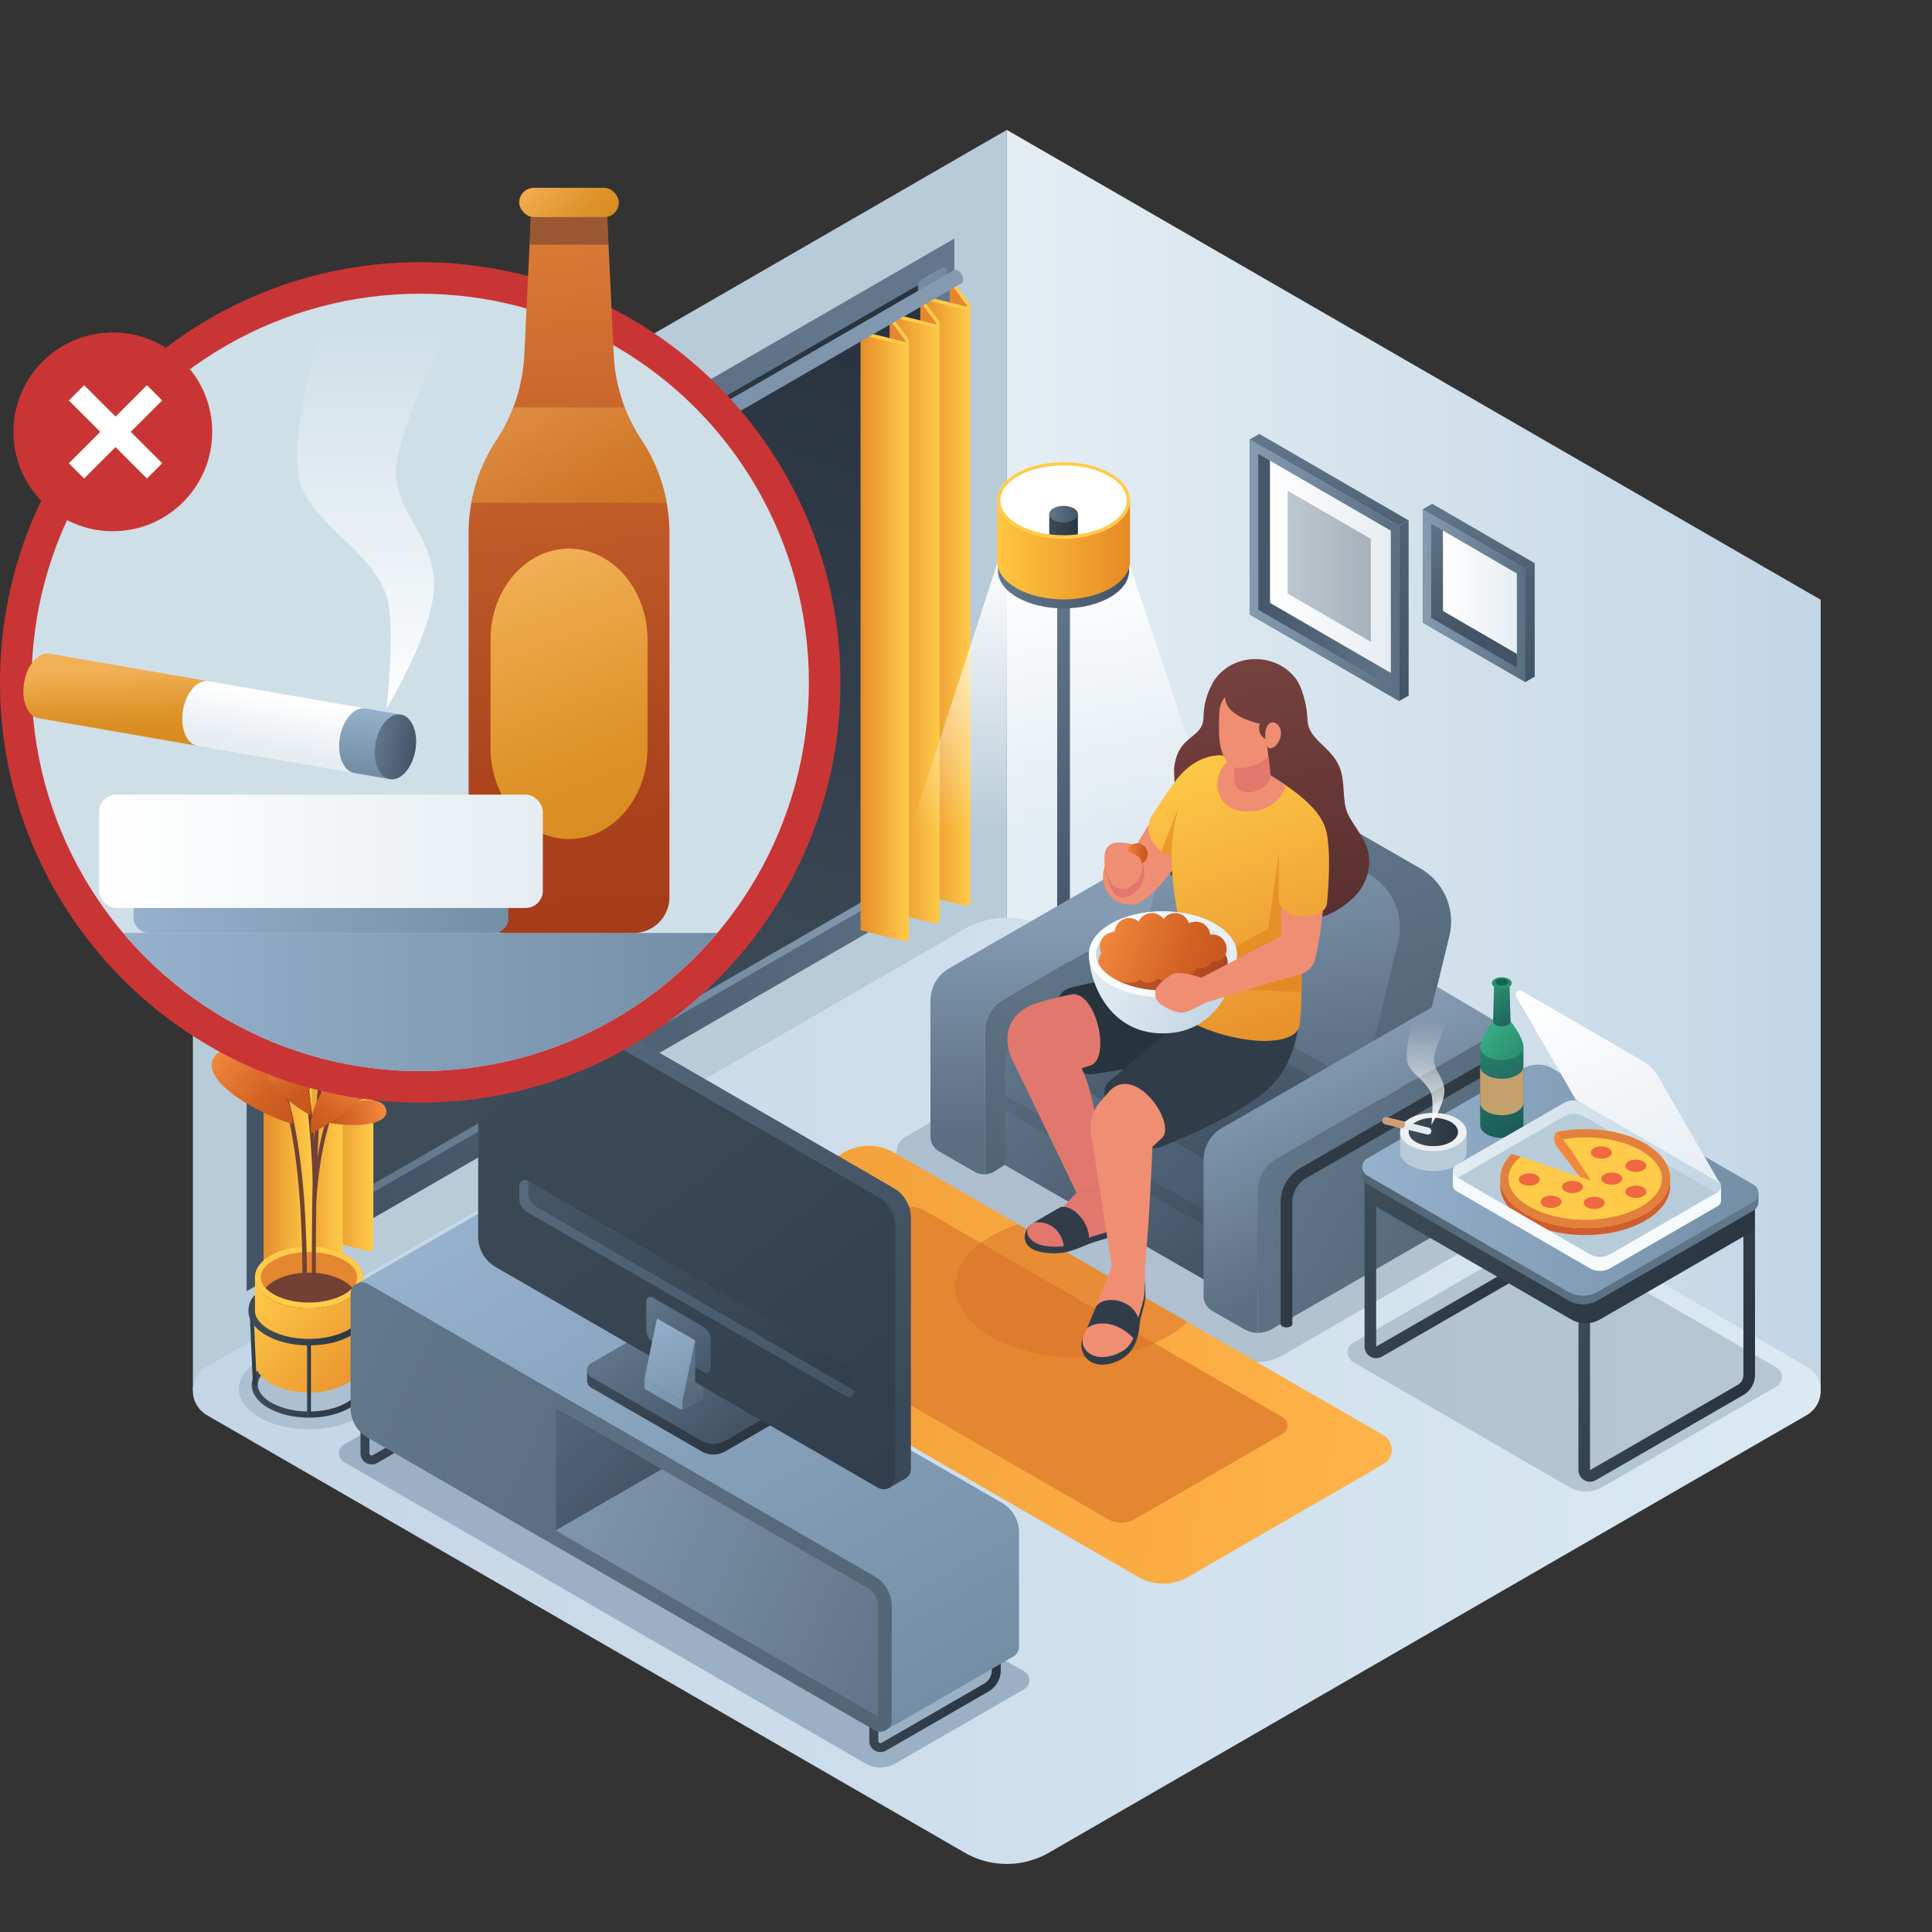 <svg id="Layer_1" data-name="Layer 1" xmlns="http://www.w3.org/2000/svg" xmlns:xlink="http://www.w3.org/1999/xlink" viewBox="0 0 1000 1000">
  <rect x="0" y="0" width="1000" height="1000" fill="#333333" stroke="none"/>
  <defs>
    <style>
      .cls-1 {
        fill: url(#linear-gradient);
      }

      .cls-2 {
        fill: #b8cbd8;
      }

      .cls-3 {
        fill: url(#linear-gradient-2);
      }

      .cls-4 {
        fill: #2a3f5e;
      }

      .cls-35, .cls-39, .cls-4 {
        opacity: 0.2;
      }

      .cls-5 {
        fill: url(#linear-gradient-3);
      }

      .cls-6 {
        fill: url(#linear-gradient-4);
      }

      .cls-7 {
        fill: url(#linear-gradient-5);
      }

      .cls-8 {
        fill: url(#linear-gradient-6);
      }

      .cls-9 {
        fill: url(#linear-gradient-7);
      }

      .cls-10 {
        fill: url(#linear-gradient-8);
      }

      .cls-11 {
        fill: url(#linear-gradient-9);
      }

      .cls-12 {
        fill: #e58630;
      }

      .cls-13 {
        fill: url(#linear-gradient-10);
      }

      .cls-14 {
        fill: #ffcb48;
      }

      .cls-15 {
        fill: url(#linear-gradient-11);
      }

      .cls-16 {
        fill: url(#linear-gradient-12);
      }

      .cls-17 {
        fill: url(#linear-gradient-13);
      }

      .cls-18 {
        fill: #748ca3;
      }

      .cls-19 {
        fill: #586c7f;
      }

      .cls-20 {
        fill: url(#linear-gradient-14);
      }

      .cls-21 {
        fill: url(#linear-gradient-15);
      }

      .cls-22 {
        fill: #d8712b;
      }

      .cls-125, .cls-22, .cls-51, .cls-57 {
        opacity: 0.5;
      }

      .cls-23 {
        fill: url(#linear-gradient-16);
      }

      .cls-24 {
        fill: url(#linear-gradient-17);
      }

      .cls-25 {
        fill: url(#linear-gradient-18);
      }

      .cls-26 {
        fill: url(#linear-gradient-19);
      }

      .cls-27 {
        fill: url(#linear-gradient-20);
      }

      .cls-28 {
        fill: url(#linear-gradient-21);
      }

      .cls-29 {
        fill: #fff;
      }

      .cls-30 {
        fill: url(#linear-gradient-22);
      }

      .cls-31 {
        fill: url(#linear-gradient-23);
      }

      .cls-32 {
        fill: url(#linear-gradient-24);
      }

      .cls-33 {
        fill: url(#linear-gradient-25);
      }

      .cls-34 {
        fill: url(#linear-gradient-26);
      }

      .cls-35 {
        fill: url(#linear-gradient-27);
      }

      .cls-36 {
        fill: url(#linear-gradient-28);
      }

      .cls-37 {
        fill: url(#linear-gradient-29);
      }

      .cls-38 {
        fill: url(#linear-gradient-30);
      }

      .cls-39 {
        fill: url(#linear-gradient-31);
      }

      .cls-40 {
        fill: url(#linear-gradient-32);
      }

      .cls-41 {
        fill: url(#linear-gradient-33);
      }

      .cls-42 {
        fill: #303a45;
      }

      .cls-43 {
        fill: url(#linear-gradient-34);
      }

      .cls-44 {
        fill: url(#linear-gradient-35);
      }

      .cls-45 {
        fill: #27343d;
      }

      .cls-46 {
        fill: #303d49;
      }

      .cls-47 {
        fill: #e2786d;
      }

      .cls-48 {
        fill: #ef8e73;
      }

      .cls-49 {
        fill: url(#linear-gradient-36);
      }

      .cls-50 {
        fill: url(#linear-gradient-37);
      }

      .cls-51 {
        fill: #dd7b19;
      }

      .cls-52 {
        fill: url(#linear-gradient-38);
      }

      .cls-53 {
        fill: url(#linear-gradient-39);
      }

      .cls-54 {
        fill: url(#linear-gradient-40);
      }

      .cls-55 {
        fill: url(#linear-gradient-41);
      }

      .cls-56 {
        fill: url(#linear-gradient-42);
      }

      .cls-57 {
        fill: #913823;
      }

      .cls-58 {
        fill: url(#linear-gradient-43);
      }

      .cls-59 {
        fill: url(#linear-gradient-44);
      }

      .cls-60, .cls-61, .cls-85, .cls-86 {
        fill: none;
        stroke-miterlimit: 10;
      }

      .cls-60, .cls-61 {
        stroke-width: 6px;
      }

      .cls-60 {
        stroke: url(#linear-gradient-45);
      }

      .cls-61 {
        stroke: url(#linear-gradient-46);
      }

      .cls-62 {
        fill: url(#linear-gradient-47);
      }

      .cls-63 {
        fill: url(#linear-gradient-48);
      }

      .cls-64 {
        fill: url(#linear-gradient-49);
      }

      .cls-65 {
        fill: url(#linear-gradient-50);
      }

      .cls-126, .cls-66 {
        opacity: 0.6;
      }

      .cls-67 {
        fill: #9bb0c4;
      }

      .cls-68 {
        fill: url(#linear-gradient-51);
      }

      .cls-69 {
        fill: url(#linear-gradient-52);
      }

      .cls-126, .cls-70 {
        fill: #724133;
      }

      .cls-71 {
        fill: url(#linear-gradient-53);
      }

      .cls-72 {
        fill: url(#linear-gradient-54);
      }

      .cls-73 {
        fill: url(#linear-gradient-55);
      }

      .cls-74 {
        fill: url(#linear-gradient-56);
      }

      .cls-75 {
        fill: url(#linear-gradient-57);
      }

      .cls-76 {
        fill: url(#linear-gradient-58);
      }

      .cls-77 {
        fill: url(#linear-gradient-59);
      }

      .cls-78 {
        fill: url(#linear-gradient-60);
      }

      .cls-79 {
        fill: url(#linear-gradient-61);
      }

      .cls-80 {
        fill: url(#linear-gradient-62);
      }

      .cls-81 {
        fill: url(#linear-gradient-63);
      }

      .cls-82 {
        fill: url(#linear-gradient-64);
      }

      .cls-83 {
        fill: url(#linear-gradient-65);
      }

      .cls-84 {
        fill: url(#linear-gradient-66);
      }

      .cls-85, .cls-86 {
        stroke-width: 4.642px;
      }

      .cls-85 {
        stroke: url(#linear-gradient-67);
      }

      .cls-86 {
        stroke: url(#linear-gradient-68);
      }

      .cls-87 {
        fill: url(#linear-gradient-69);
      }

      .cls-88 {
        fill: url(#linear-gradient-70);
      }

      .cls-89 {
        fill: url(#linear-gradient-71);
      }

      .cls-90 {
        fill: url(#linear-gradient-72);
      }

      .cls-91 {
        fill: url(#linear-gradient-73);
      }

      .cls-92 {
        fill: url(#linear-gradient-74);
      }

      .cls-93 {
        fill: url(#linear-gradient-75);
      }

      .cls-94 {
        fill: url(#linear-gradient-76);
      }

      .cls-95 {
        fill: url(#linear-gradient-77);
      }

      .cls-96 {
        fill: url(#linear-gradient-78);
      }

      .cls-97 {
        fill: url(#linear-gradient-79);
      }

      .cls-98 {
        fill: url(#linear-gradient-80);
      }

      .cls-99 {
        fill: url(#linear-gradient-81);
      }

      .cls-100 {
        fill: url(#linear-gradient-82);
      }

      .cls-101 {
        fill: url(#linear-gradient-83);
      }

      .cls-102 {
        fill: #efefef;
      }

      .cls-103 {
        fill: url(#linear-gradient-84);
      }

      .cls-104 {
        fill: #e2ebf1;
      }

      .cls-105 {
        fill: #d39b71;
      }

      .cls-106 {
        fill: url(#linear-gradient-85);
      }

      .cls-107 {
        fill: url(#linear-gradient-86);
      }

      .cls-108 {
        fill: url(#linear-gradient-87);
      }

      .cls-109 {
        fill: #c4a16c;
      }

      .cls-110 {
        fill: url(#linear-gradient-88);
      }

      .cls-111 {
        fill: #2b8e6f;
      }

      .cls-112 {
        fill: #14684c;
      }

      .cls-113 {
        fill: url(#linear-gradient-89);
      }

      .cls-114 {
        fill: #d15d2f;
      }

      .cls-115 {
        fill: #e2803d;
      }

      .cls-116 {
        fill: url(#linear-gradient-90);
      }

      .cls-117 {
        fill: #f5fafc;
      }

      .cls-118 {
        fill: #f2883c;
      }

      .cls-119 {
        fill: #ef683f;
      }

      .cls-120 {
        fill: #c93535;
      }

      .cls-121 {
        fill: #cfdfe8;
      }

      .cls-122 {
        fill: url(#linear-gradient-91);
      }

      .cls-123 {
        fill: url(#linear-gradient-92);
      }

      .cls-124 {
        fill: url(#linear-gradient-93);
      }

      .cls-125 {
        fill: url(#linear-gradient-94);
      }

      .cls-127 {
        fill: url(#linear-gradient-95);
      }

      .cls-128 {
        fill: url(#linear-gradient-96);
      }

      .cls-129 {
        fill: url(#linear-gradient-97);
      }

      .cls-130 {
        fill: url(#linear-gradient-98);
      }

      .cls-131 {
        fill: url(#linear-gradient-99);
      }

      .cls-132 {
        fill: url(#linear-gradient-100);
      }

      .cls-133 {
        fill: url(#linear-gradient-101);
      }

      .cls-134 {
        fill: url(#linear-gradient-102);
      }

      .cls-135 {
        fill: url(#linear-gradient-103);
      }

      .cls-136 {
        fill: url(#linear-gradient-104);
      }

      .cls-137 {
        fill: url(#linear-gradient-105);
      }

      .cls-138 {
        opacity: 0.4;
        fill: url(#linear-gradient-106);
      }

      .cls-139 {
        fill: url(#linear-gradient-107);
      }

      .cls-140 {
        fill: url(#linear-gradient-108);
      }

      .cls-141 {
        fill: url(#linear-gradient-109);
      }

      .cls-142 {
        fill: url(#linear-gradient-110);
      }

      .cls-143 {
        fill: url(#linear-gradient-111);
      }

      .cls-144 {
        fill: url(#linear-gradient-112);
      }

      .cls-145 {
        fill: url(#linear-gradient-113);
      }

      .cls-146 {
        fill: url(#linear-gradient-114);
      }
    </style>
    <linearGradient id="linear-gradient" x1="521.108" y1="393.56" x2="942.394" y2="393.56" gradientUnits="userSpaceOnUse">
      <stop offset="0" stop-color="#e4edf2"/>
      <stop offset="1" stop-color="#c3d6e6"/>
    </linearGradient>
    <linearGradient id="linear-gradient-2" x1="99.837" y1="719.893" x2="942.394" y2="719.893" gradientUnits="userSpaceOnUse">
      <stop offset="0.007" stop-color="#c4d5e6"/>
      <stop offset="1" stop-color="#dae9f2"/>
    </linearGradient>
    <linearGradient id="linear-gradient-3" x1="-11888.832" y1="164.967" x2="-12008.322" y2="531.861" gradientTransform="translate(12272.973)" gradientUnits="userSpaceOnUse">
      <stop offset="0" stop-color="#293440"/>
      <stop offset="1" stop-color="#3e4c59"/>
    </linearGradient>
    <linearGradient id="linear-gradient-4" x1="-12133.819" y1="395.893" x2="-11790.476" y2="395.893" gradientTransform="translate(12272.973)" gradientUnits="userSpaceOnUse">
      <stop offset="0" stop-color="#5b6f82"/>
      <stop offset="1" stop-color="#849bb2"/>
    </linearGradient>
    <linearGradient id="linear-gradient-5" x1="-11774.561" y1="294.208" x2="-12143.62" y2="494.264" gradientTransform="translate(12272.973)" gradientUnits="userSpaceOnUse">
      <stop offset="0" stop-color="#62778c"/>
      <stop offset="1" stop-color="#435466"/>
    </linearGradient>
    <linearGradient id="linear-gradient-6" x1="-11842.493" y1="326.946" x2="-11974.268" y2="398.377" xlink:href="#linear-gradient-5"/>
    <linearGradient id="linear-gradient-7" x1="-11953.962" y1="391.298" x2="-12085.737" y2="462.73" xlink:href="#linear-gradient-5"/>
    <linearGradient id="linear-gradient-8" x1="-12104.77" y1="490.39" x2="-12079.72" y2="490.39" gradientTransform="translate(12272.973)" gradientUnits="userSpaceOnUse">
      <stop offset="0" stop-color="#e68e2b"/>
      <stop offset="1" stop-color="#ffcb48"/>
    </linearGradient>
    <linearGradient id="linear-gradient-9" x1="-12120.66" y1="499.297" x2="-12095.61" y2="499.297" xlink:href="#linear-gradient-8"/>
    <linearGradient id="linear-gradient-10" x1="-12136.55" y1="508.543" x2="-12111.49" y2="508.543" xlink:href="#linear-gradient-8"/>
    <linearGradient id="linear-gradient-11" x1="-11795.775" y1="311.618" x2="-11770.725" y2="311.618" xlink:href="#linear-gradient-8"/>
    <linearGradient id="linear-gradient-12" x1="-11811.665" y1="320.525" x2="-11786.615" y2="320.525" xlink:href="#linear-gradient-8"/>
    <linearGradient id="linear-gradient-13" x1="-11827.555" y1="329.771" x2="-11802.495" y2="329.771" xlink:href="#linear-gradient-8"/>
    <linearGradient id="linear-gradient-14" x1="-12342.869" y1="247.796" x2="-11779.05" y2="247.796" xlink:href="#linear-gradient-4"/>
    <linearGradient id="linear-gradient-15" x1="-9207.014" y1="722.052" x2="-8566.096" y2="670.026" gradientTransform="matrix(-1, 0, 0, 1, -8487.901, 0)" gradientUnits="userSpaceOnUse">
      <stop offset="0" stop-color="#ffb348"/>
      <stop offset="1" stop-color="#e68e2b"/>
    </linearGradient>
    <linearGradient id="linear-gradient-16" x1="551.404" y1="286.253" x2="551.404" y2="537.753" gradientUnits="userSpaceOnUse">
      <stop offset="0" stop-color="#fff"/>
      <stop offset="0.57" stop-color="#fff" stop-opacity="0"/>
    </linearGradient>
    <linearGradient id="linear-gradient-17" x1="525.258" y1="518" x2="575.735" y2="518" gradientTransform="matrix(1, 0, 0, 1, 0, 0)" xlink:href="#linear-gradient-5"/>
    <linearGradient id="linear-gradient-18" x1="525.258" y1="514.154" x2="575.735" y2="514.154" gradientUnits="userSpaceOnUse">
      <stop offset="0" stop-color="#849bb2"/>
      <stop offset="1" stop-color="#5b6f82"/>
    </linearGradient>
    <linearGradient id="linear-gradient-19" x1="548.555" y1="296.651" x2="552.237" y2="500.38" gradientTransform="matrix(1, 0, 0, 1, 0, 0)" xlink:href="#linear-gradient-5"/>
    <linearGradient id="linear-gradient-20" x1="516.554" y1="289.585" x2="584.44" y2="289.585" gradientTransform="matrix(1, 0, 0, 1, 0, 0)" xlink:href="#linear-gradient-5"/>
    <linearGradient id="linear-gradient-21" x1="516.098" y1="284.609" x2="584.895" y2="284.609" gradientUnits="userSpaceOnUse">
      <stop offset="0.008" stop-color="#ffc63f"/>
      <stop offset="1" stop-color="#e68a23"/>
    </linearGradient>
    <linearGradient id="linear-gradient-22" x1="543.079" y1="271.829" x2="557.914" y2="271.829" gradientUnits="userSpaceOnUse">
      <stop offset="0" stop-color="#3e4c59"/>
      <stop offset="1" stop-color="#293440"/>
    </linearGradient>
    <linearGradient id="linear-gradient-23" x1="543.079" y1="266.105" x2="557.915" y2="266.105" gradientTransform="matrix(1, 0, 0, 1, 0, 0)" xlink:href="#linear-gradient-5"/>
    <linearGradient id="linear-gradient-24" x1="559.759" y1="475.149" x2="559.759" y2="585.673" xlink:href="#linear-gradient-18"/>
    <linearGradient id="linear-gradient-25" x1="575.277" y1="474.39" x2="572.016" y2="600.711" gradientUnits="userSpaceOnUse">
      <stop offset="0" stop-color="#62788c"/>
      <stop offset="1" stop-color="#526575"/>
    </linearGradient>
    <linearGradient id="linear-gradient-26" x1="565.747" y1="501.885" x2="661.229" y2="629.392" gradientTransform="matrix(1, 0, 0, 1, 0, 0)" xlink:href="#linear-gradient-5"/>
    <linearGradient id="linear-gradient-27" x1="-2520.459" y1="600.395" x2="-2417.579" y2="600.395" gradientTransform="translate(3040.448)" xlink:href="#linear-gradient-22"/>
    <linearGradient id="linear-gradient-28" x1="596.306" y1="419.847" x2="647.457" y2="588.423" gradientTransform="matrix(1, 0, 0, 1, 0, 0)" xlink:href="#linear-gradient-5"/>
    <linearGradient id="linear-gradient-29" x1="668.861" y1="410.857" x2="731.132" y2="562.383" xlink:href="#linear-gradient-25"/>
    <linearGradient id="linear-gradient-30" x1="645.487" y1="421.52" x2="665.948" y2="557.627" xlink:href="#linear-gradient-18"/>
    <linearGradient id="linear-gradient-31" x1="587.328" y1="533.452" x2="705.491" y2="533.452" xlink:href="#linear-gradient-22"/>
    <linearGradient id="linear-gradient-32" x1="675.042" y1="546.186" x2="718.632" y2="643.595" xlink:href="#linear-gradient-18"/>
    <linearGradient id="linear-gradient-33" x1="649.182" y1="573.209" x2="782.619" y2="651.048" xlink:href="#linear-gradient-25"/>
    <linearGradient id="linear-gradient-34" x1="620.038" y1="350.399" x2="644.229" y2="485.504" gradientUnits="userSpaceOnUse">
      <stop offset="0" stop-color="#75413e"/>
      <stop offset="1" stop-color="#592f2f"/>
    </linearGradient>
    <linearGradient id="linear-gradient-35" x1="664.182" y1="342.494" x2="688.373" y2="477.6" xlink:href="#linear-gradient-34"/>
    <linearGradient id="linear-gradient-36" x1="583.02" y1="442.01" x2="594.045" y2="442.01" gradientUnits="userSpaceOnUse">
      <stop offset="0" stop-color="#f2883c"/>
      <stop offset="0.167" stop-color="#e97d35"/>
      <stop offset="0.674" stop-color="#d26124"/>
      <stop offset="0.968" stop-color="#c9571e"/>
    </linearGradient>
    <linearGradient id="linear-gradient-37" x1="606.102" y1="390.45" x2="660.875" y2="545.182" gradientUnits="userSpaceOnUse">
      <stop offset="0" stop-color="#ffcb48"/>
      <stop offset="1" stop-color="#e68e2b"/>
    </linearGradient>
    <linearGradient id="linear-gradient-38" x1="613.295" y1="387.904" x2="668.068" y2="542.636" xlink:href="#linear-gradient-37"/>
    <linearGradient id="linear-gradient-39" x1="566.87" y1="490.582" x2="632.446" y2="513.127" xlink:href="#linear-gradient"/>
    <linearGradient id="linear-gradient-40" x1="564.93" y1="493.991" x2="639.142" y2="493.991" xlink:href="#linear-gradient-2"/>
    <linearGradient id="linear-gradient-41" x1="563.612" y1="493.991" x2="640.239" y2="493.991" gradientUnits="userSpaceOnUse">
      <stop offset="0" stop-color="#fff"/>
      <stop offset="0.989" stop-color="#e6edf2"/>
    </linearGradient>
    <linearGradient id="linear-gradient-42" x1="571.375" y1="482.49" x2="633.576" y2="503.875" xlink:href="#linear-gradient-36"/>
    <linearGradient id="linear-gradient-43" x1="648.385" y1="375.483" x2="703.157" y2="530.215" xlink:href="#linear-gradient-37"/>
    <linearGradient id="linear-gradient-44" x1="647.28" y1="345.521" x2="671.471" y2="480.626" xlink:href="#linear-gradient-34"/>
    <linearGradient id="linear-gradient-45" x1="-8851.103" y1="672.766" x2="-8759.446" y2="714.642" gradientTransform="translate(9667.659)" xlink:href="#linear-gradient-22"/>
    <linearGradient id="linear-gradient-46" x1="-8966.342" y1="618.759" x2="-8873.869" y2="661.008" gradientTransform="translate(9667.659)" xlink:href="#linear-gradient-22"/>
    <linearGradient id="linear-gradient-47" x1="-9039.882" y1="544.868" x2="-8749.054" y2="677.742" gradientTransform="translate(9667.659)" xlink:href="#linear-gradient-22"/>
    <linearGradient id="linear-gradient-48" x1="-8950.909" y1="596.392" x2="-8787.794" y2="670.916" gradientTransform="translate(9667.659)" xlink:href="#linear-gradient-22"/>
    <linearGradient id="linear-gradient-49" x1="-8962.53" y1="639.502" x2="-8757.467" y2="639.502" gradientTransform="translate(9667.659)" gradientUnits="userSpaceOnUse">
      <stop offset="0" stop-color="#526575"/>
      <stop offset="1" stop-color="#62788c"/>
    </linearGradient>
    <linearGradient id="linear-gradient-50" x1="-8962.53" y1="610.849" x2="-8757.467" y2="610.849" gradientTransform="translate(9667.659)" gradientUnits="userSpaceOnUse">
      <stop offset="0" stop-color="#96b1cc"/>
      <stop offset="1" stop-color="#748ea6"/>
    </linearGradient>
    <linearGradient id="linear-gradient-51" x1="130.276" y1="716.749" x2="189.558" y2="716.749" xlink:href="#linear-gradient-22"/>
    <linearGradient id="linear-gradient-52" x1="134.47" y1="660.641" x2="193.875" y2="717.833" xlink:href="#linear-gradient-37"/>
    <linearGradient id="linear-gradient-53" x1="-14109.144" y1="3037.189" x2="-14076.449" y2="3050.775" gradientTransform="matrix(-0.941, 0.339, 0.339, 0.941, -14111.211, 2445.369)" xlink:href="#linear-gradient-36"/>
    <linearGradient id="linear-gradient-54" x1="315.441" y1="-2351.444" x2="290.807" y2="-2335.768" gradientTransform="translate(-958.631 2645.613) rotate(21.532)" xlink:href="#linear-gradient-36"/>
    <linearGradient id="linear-gradient-55" x1="212.784" y1="537.335" x2="171.429" y2="574.509" xlink:href="#linear-gradient-36"/>
    <linearGradient id="linear-gradient-56" x1="-707.814" y1="2566.581" x2="-741.477" y2="2588.003" gradientTransform="translate(151.573 -2106.756) rotate(-16.161)" xlink:href="#linear-gradient-36"/>
    <linearGradient id="linear-gradient-57" x1="137.043" y1="509.91" x2="157.347" y2="548.877" xlink:href="#linear-gradient-36"/>
    <linearGradient id="linear-gradient-58" x1="-1046.394" y1="3175.771" x2="-1022.882" y2="3220.894" gradientTransform="translate(-64.357 -2794.051) rotate(-21.264)" xlink:href="#linear-gradient-36"/>
    <linearGradient id="linear-gradient-59" x1="14.795" y1="-3429.075" x2="47.491" y2="-3415.489" gradientTransform="matrix(0.871, 0.49, -0.49, 0.871, -1569.799, 3511.419)" xlink:href="#linear-gradient-36"/>
    <linearGradient id="linear-gradient-60" x1="-286.321" y1="1141.327" x2="-307.689" y2="1178.681" gradientTransform="matrix(1.032, -0.095, 0.1, 1.014, 362.151, -685.554)" xlink:href="#linear-gradient-36"/>
    <linearGradient id="linear-gradient-61" x1="-2314.361" y1="4648.791" x2="-2344.673" y2="4668.08" gradientTransform="translate(-681.217 -4591.802) rotate(-35.911)" xlink:href="#linear-gradient-36"/>
    <linearGradient id="linear-gradient-62" x1="-15059.295" y1="-2030.582" x2="-15087.207" y2="-2012.82" gradientTransform="matrix(-0.942, -0.334, -0.334, 0.942, -14729.938, -2571.7)" xlink:href="#linear-gradient-36"/>
    <linearGradient id="linear-gradient-63" x1="-5037.897" y1="698.03" x2="-5034.216" y2="698.03" gradientTransform="matrix(-0.045, -0.999, -0.999, 0.045, 659.807, -4364.299)" xlink:href="#linear-gradient-22"/>
    <linearGradient id="linear-gradient-64" x1="129.21" y1="698.03" x2="132.892" y2="698.03" gradientTransform="translate(31.405 -5.171) rotate(2.568)" xlink:href="#linear-gradient-22"/>
    <linearGradient id="linear-gradient-65" x1="158.921" y1="714.125" x2="160.921" y2="714.125" xlink:href="#linear-gradient-22"/>
    <linearGradient id="linear-gradient-66" x1="128.591" y1="683.301" x2="191.251" y2="683.301" xlink:href="#linear-gradient-22"/>
    <linearGradient id="linear-gradient-67" x1="452.123" y1="847.126" x2="514.231" y2="875.501" xlink:href="#linear-gradient-22"/>
    <linearGradient id="linear-gradient-68" x1="188.761" y1="698.238" x2="250.868" y2="726.613" xlink:href="#linear-gradient-22"/>
    <linearGradient id="linear-gradient-69" x1="-1375.058" y1="3422.362" x2="-1038.039" y2="3422.362" gradientTransform="matrix(0.5, 0.866, 0.866, -0.5, -1990.085, 3507.852)" xlink:href="#linear-gradient-50"/>
    <linearGradient id="linear-gradient-70" x1="172.272" y1="678.005" x2="235.411" y2="733.583" gradientUnits="userSpaceOnUse">
      <stop offset="0" stop-color="#435466"/>
      <stop offset="1" stop-color="#62778c"/>
    </linearGradient>
    <linearGradient id="linear-gradient-71" x1="223.227" y1="708.924" x2="317.997" y2="792.346" gradientTransform="matrix(1, 0, 0, 1, 0, 0)" xlink:href="#linear-gradient-5"/>
    <linearGradient id="linear-gradient-72" x1="265.644" y1="766.568" x2="500.712" y2="869.681" xlink:href="#linear-gradient-18"/>
    <linearGradient id="linear-gradient-73" x1="163.512" y1="707.856" x2="479.544" y2="852.245" xlink:href="#linear-gradient-25"/>
    <linearGradient id="linear-gradient-74" x1="324.635" y1="691.24" x2="387.875" y2="755.52" xlink:href="#linear-gradient-22"/>
    <linearGradient id="linear-gradient-75" x1="329.413" y1="682.589" x2="375.327" y2="743.404" gradientTransform="matrix(1, 0, 0, 1, 0, 0)" xlink:href="#linear-gradient-5"/>
    <linearGradient id="linear-gradient-76" x1="303.702" y1="486.639" x2="478.869" y2="726.259" gradientUnits="userSpaceOnUse">
      <stop offset="0" stop-color="#596c80"/>
      <stop offset="0.999" stop-color="#3a4959"/>
    </linearGradient>
    <linearGradient id="linear-gradient-77" x1="263.649" y1="521.366" x2="457.008" y2="766.184" gradientUnits="userSpaceOnUse">
      <stop offset="0" stop-color="#3e4c59"/>
      <stop offset="1" stop-color="#313e4d"/>
    </linearGradient>
    <linearGradient id="linear-gradient-78" x1="169.617" y1="517.014" x2="433.147" y2="729.605" gradientTransform="matrix(1, 0, 0, 1, 0, 0)" xlink:href="#linear-gradient-5"/>
    <linearGradient id="linear-gradient-79" x1="151.546" y1="486.057" x2="419.754" y2="719.44" gradientUnits="userSpaceOnUse">
      <stop offset="0" stop-color="#596c80"/>
      <stop offset="0.999" stop-color="#323f4d"/>
    </linearGradient>
    <linearGradient id="linear-gradient-80" x1="337.026" y1="668.786" x2="367.174" y2="715.913" gradientTransform="matrix(1, 0, 0, 1, 0, 0)" xlink:href="#linear-gradient-5"/>
    <linearGradient id="linear-gradient-81" x1="349.098" y1="694.648" x2="365.558" y2="732.246" xlink:href="#linear-gradient-25"/>
    <linearGradient id="linear-gradient-82" x1="338.081" y1="679.809" x2="358.179" y2="736.119" gradientTransform="matrix(1, 0, 0, 1, 0, 0)" xlink:href="#linear-gradient-50"/>
    <linearGradient id="linear-gradient-83" x1="329.498" y1="682.872" x2="349.596" y2="739.182" gradientTransform="matrix(1, 0, 0, 1, 0, 0)" xlink:href="#linear-gradient-50"/>
    <linearGradient id="linear-gradient-84" x1="729.122" y1="585.915" x2="754.668" y2="585.915" xlink:href="#linear-gradient-22"/>
    <linearGradient id="linear-gradient-85" x1="739.207" y1="528.342" x2="739.207" y2="584.952" gradientUnits="userSpaceOnUse">
      <stop offset="0" stop-color="#fff" stop-opacity="0"/>
      <stop offset="0.989" stop-color="#fff"/>
    </linearGradient>
    <linearGradient id="linear-gradient-86" x1="758.561" y1="526.636" x2="789.159" y2="585.512" gradientUnits="userSpaceOnUse">
      <stop offset="0" stop-color="#2b8e6f"/>
      <stop offset="1" stop-color="#1b5959"/>
    </linearGradient>
    <linearGradient id="linear-gradient-87" x1="768.338" y1="530.769" x2="786.227" y2="548.066" gradientUnits="userSpaceOnUse">
      <stop offset="0" stop-color="#38af87"/>
      <stop offset="1" stop-color="#2b8e6f"/>
    </linearGradient>
    <linearGradient id="linear-gradient-88" x1="772.663" y1="510.515" x2="785.327" y2="535.569" xlink:href="#linear-gradient-86"/>
    <linearGradient id="linear-gradient-89" x1="10368.612" y1="610.043" x2="10507.466" y2="610.043" gradientTransform="translate(-9616.625)" xlink:href="#linear-gradient"/>
    <linearGradient id="linear-gradient-90" x1="809.779" y1="502.059" x2="864.164" y2="623.928" xlink:href="#linear-gradient-41"/>
    <linearGradient id="linear-gradient-91" x1="63.72" y1="518.645" x2="371.292" y2="518.645" gradientTransform="matrix(1, 0, 0, 1, 0, 0)" xlink:href="#linear-gradient-50"/>
    <linearGradient id="linear-gradient-92" x1="275.391" y1="119.619" x2="303.232" y2="482.167" gradientUnits="userSpaceOnUse">
      <stop offset="0" stop-color="#db7b36"/>
      <stop offset="0.308" stop-color="#c6622b"/>
      <stop offset="0.725" stop-color="#af461e"/>
      <stop offset="0.968" stop-color="#a63c19"/>
    </linearGradient>
    <linearGradient id="linear-gradient-93" x1="267.748" y1="290.53" x2="322.811" y2="431.59" gradientUnits="userSpaceOnUse">
      <stop offset="0" stop-color="#f2b055"/>
      <stop offset="0.214" stop-color="#eba646"/>
      <stop offset="0.691" stop-color="#de932a"/>
      <stop offset="0.968" stop-color="#d98c20"/>
    </linearGradient>
    <linearGradient id="linear-gradient-94" x1="266.767" y1="213.721" x2="317.499" y2="279.302" xlink:href="#linear-gradient-93"/>
    <linearGradient id="linear-gradient-95" x1="277.406" y1="88.245" x2="311.104" y2="120.827" xlink:href="#linear-gradient-93"/>
    <linearGradient id="linear-gradient-96" x1="69.141" y1="458.122" x2="263.143" y2="458.122" gradientTransform="matrix(1, 0, 0, 1, 0, 0)" xlink:href="#linear-gradient-50"/>
    <linearGradient id="linear-gradient-97" x1="51.311" y1="440.636" x2="280.973" y2="440.636" xlink:href="#linear-gradient-41"/>
    <linearGradient id="linear-gradient-98" x1="59.788" y1="347.194" x2="60.716" y2="379.984" xlink:href="#linear-gradient-93"/>
    <linearGradient id="linear-gradient-99" x1="143.664" y1="359.695" x2="138.328" y2="387.536" xlink:href="#linear-gradient-41"/>
    <linearGradient id="linear-gradient-100" x1="-138.202" y1="-310.257" x2="-117.235" y2="-310.257" gradientTransform="translate(-123.998 511.11) rotate(90)" xlink:href="#linear-gradient-41"/>
    <linearGradient id="linear-gradient-101" x1="193.214" y1="367.192" x2="187.801" y2="398.59" gradientTransform="matrix(1, 0, 0, 1, 0, 0)" xlink:href="#linear-gradient-50"/>
    <linearGradient id="linear-gradient-102" x1="-119.534" y1="-310.257" x2="-98.567" y2="-310.257" gradientTransform="translate(-105.603 495.631) rotate(90)" xlink:href="#linear-gradient-5"/>
    <linearGradient id="linear-gradient-103" x1="194.147" y1="171.407" x2="194.147" y2="376.106" xlink:href="#linear-gradient-85"/>
    <linearGradient id="linear-gradient-104" x1="665.568" y1="327.434" x2="742.887" y2="327.434" gradientTransform="translate(-18.64 -32.286)" xlink:href="#linear-gradient-70"/>
    <linearGradient id="linear-gradient-105" x1="675.988" y1="323.451" x2="739.572" y2="323.451" gradientTransform="translate(-18.64 -32.286)" xlink:href="#linear-gradient-41"/>
    <linearGradient id="linear-gradient-106" x1="685.101" y1="325.376" x2="728.206" y2="325.376" gradientTransform="translate(-18.64 -32.286)" xlink:href="#linear-gradient-5"/>
    <linearGradient id="linear-gradient-107" x1="665.568" y1="327.434" x2="742.887" y2="327.434" gradientTransform="translate(-18.64 -32.286)" xlink:href="#linear-gradient-18"/>
    <linearGradient id="linear-gradient-108" x1="682.533" y1="248.787" x2="762.033" y2="353.866" gradientTransform="translate(-18.64 -32.286)" xlink:href="#linear-gradient-5"/>
    <linearGradient id="linear-gradient-109" x1="651.071" y1="223.832" x2="768.955" y2="379.644" gradientTransform="translate(-18.64 -32.286)" xlink:href="#linear-gradient-5"/>
    <linearGradient id="linear-gradient-110" x1="765.612" y1="316.65" x2="739.931" y2="256.429" gradientTransform="translate(3.464 6)" xlink:href="#linear-gradient-70"/>
    <linearGradient id="linear-gradient-111" x1="699.078" y1="221.591" x2="738.413" y2="221.591" gradientTransform="translate(47.767 82.735)" xlink:href="#linear-gradient-41"/>
    <linearGradient id="linear-gradient-112" x1="688.658" y1="225.574" x2="741.728" y2="225.574" gradientTransform="translate(47.767 82.735)" xlink:href="#linear-gradient-18"/>
    <linearGradient id="linear-gradient-113" x1="700.994" y1="172.834" x2="755.79" y2="245.259" gradientTransform="translate(47.767 82.735)" xlink:href="#linear-gradient-5"/>
    <linearGradient id="linear-gradient-114" x1="682.836" y1="158.488" x2="759.536" y2="259.867" gradientTransform="translate(47.767 82.735)" xlink:href="#linear-gradient-5"/>
  </defs>
  <g>
    <g>
      <polygon class="cls-1" points="521.108 67.227 942.394 310.448 942.394 719.893 521.108 476.649 521.108 67.227"/>
      <polygon class="cls-2" points="521.124 67.227 99.837 310.448 99.837 719.893 521.124 476.649 521.124 67.227"/>
    </g>
    <path class="cls-3" d="M107.107,732.497l392.211,226.433a43.617,43.617,0,0,0,43.617-.001L935.125,732.492a14.539,14.539,0,0,0,0-25.182L542.918,480.857a43.617,43.617,0,0,0-43.62.001L107.106,707.314A14.539,14.539,0,0,0,107.107,732.497Z"/>
    <path class="cls-4" d="M592.892,516.696,468.479,588.517a8.68,8.68,0,0,0-.002,15.033l169.322,97.962a26.039,26.039,0,0,0,26.046.002l124.565-71.929Z"/>
    <path class="cls-4" d="M919.463,707.736,807.595,643.063a17.199,17.199,0,0,0-17.199-.001l-90.033,51.974a5.733,5.733,0,0,0-.001,9.929l111.837,64.704a17.199,17.199,0,0,0,17.203.001l90.06-52.004A5.733,5.733,0,0,0,919.463,707.736Z"/>
  </g>
  <g>
    <g>
      <path class="cls-5" d="M486.339,453.504,142.99,651.734l-11.465-6.617V338.293L474.873,140.052l11.465-2.159Z"/>
      <polygon class="cls-6" points="482.497 143.363 478.556 145.638 478.561 448.074 139.154 644.018 139.155 648.423 482.497 450.204 482.497 143.363"/>
      <path class="cls-7" d="M127.666,334.969v333.352L493.985,456.837V123.464Zm11.488,6.633L482.497,143.363l0,306.841L139.155,648.423Z"/>
    </g>
    <polygon class="cls-8" points="367.092 512.426 362.092 515.313 362.092 212.897 367.092 210.01 367.092 512.426"/>
    <polygon class="cls-9" points="255.624 576.779 250.624 579.665 250.624 277.249 255.624 274.363 255.624 576.779"/>
    <g>
      <g>
        <path class="cls-10" d="M193.253,336.991V645.405a2.175,2.175,0,0,1-2.69,2.1l-13.2-3.28-7.76-1.93a.335.335,0,0,0-.32.06l-1.08-.32V333.206l23.31,5.925Z"/>
        <path class="cls-11" d="M177.363,346.111V654.735a2.005,2.005,0,0,1-.36,1.04,2.13,2.13,0,0,1-2.32.9l-20.97-5.21a.356.356,0,0,0-.41.16.368.368,0,0,0-.02.4l-.97-.26V341.851l23.31,5.5Z"/>
        <polygon class="cls-12" points="151.454 343.418 151.454 354.7 159.489 356.36 160.34 355.083 151.454 343.418"/>
        <path class="cls-13" d="M161.483,355.431V663.905a2.239,2.239,0,0,1-.36,1.04,2.137,2.137,0,0,1-1.79.97,2.003,2.003,0,0,1-.54-.07l-21.69-5.4a.884.884,0,0,1-.68-.86V351.171l23.31,5.5Z"/>
        <polygon class="cls-12" points="167.338 334.247 167.338 345.529 175.372 347.189 176.223 345.912 167.338 334.247"/>
        <polygon class="cls-12" points="182.521 324.558 182.521 335.841 191.407 338.137 192.372 336.94 182.521 324.558"/>
        <path class="cls-14" d="M159.332,357.514a2.235,2.235,0,0,1-.536-.066l-21.694-5.404a.889.889,0,1,1,.429-1.725l21.694,5.404a.388.388,0,0,0,.405-.609l-7.741-10.376a2.166,2.166,0,0,1,2.258-3.397l20.961,5.213a.388.388,0,0,0,.405-.609l-7.741-10.376a2.166,2.166,0,0,1,2.259-3.397l20.96,5.213a.388.388,0,0,0,.405-.609l-8.698-11.649a.889.889,0,1,1,1.424-1.063l8.698,11.649a2.166,2.166,0,0,1-2.259,3.397l-20.96-5.213a.388.388,0,0,0-.405.609l7.741,10.376a2.166,2.166,0,0,1-2.258,3.397l-20.961-5.213a.364.364,0,0,0-.417.162.369.369,0,0,0,.012.448l7.741,10.376a2.168,2.168,0,0,1-1.723,3.463Z"/>
      </g>
      <g>
        <path class="cls-15" d="M502.248,158.219V466.633a2.175,2.175,0,0,1-2.69,2.1l-13.2-3.28-7.76-1.93a.335.335,0,0,0-.32.06l-1.08-.32V154.434l23.31,5.925Z"/>
        <path class="cls-16" d="M486.358,167.339V475.963a2.005,2.005,0,0,1-.36,1.04,2.13,2.13,0,0,1-2.32.9l-20.97-5.21a.356.356,0,0,0-.41.16.368.368,0,0,0-.02.4l-.97-.26V163.079l23.31,5.5Z"/>
        <polygon class="cls-12" points="460.45 164.646 460.45 175.929 468.484 177.588 469.335 176.312 460.45 164.646"/>
        <path class="cls-17" d="M470.478,176.659V485.133a2.239,2.239,0,0,1-.36,1.04,2.137,2.137,0,0,1-1.79.97,2.003,2.003,0,0,1-.54-.07l-21.69-5.4a.884.884,0,0,1-.68-.86V172.399l23.31,5.5Z"/>
        <polygon class="cls-12" points="476.333 155.475 476.333 166.758 484.368 168.417 485.219 167.141 476.333 155.475"/>
        <polygon class="cls-12" points="491.516 145.787 491.516 157.069 500.402 159.365 501.367 158.168 491.516 145.787"/>
        <path class="cls-14" d="M468.327,178.743a2.235,2.235,0,0,1-.536-.066l-21.694-5.404a.889.889,0,1,1,.429-1.725l21.694,5.404a.388.388,0,0,0,.405-.609l-7.741-10.376a2.166,2.166,0,0,1,2.258-3.397l20.961,5.213a.388.388,0,0,0,.405-.609L476.766,156.796a2.166,2.166,0,0,1,2.259-3.397l20.96,5.213a.388.388,0,0,0,.405-.609l-8.698-11.649a.889.889,0,0,1,1.424-1.063l8.698,11.649a2.166,2.166,0,0,1-2.259,3.397L478.596,155.124a.388.388,0,0,0-.405.609L485.932,166.11a2.166,2.166,0,0,1-2.258,3.397l-20.961-5.213a.364.364,0,0,0-.417.162.369.369,0,0,0,.012.448l7.741,10.376a2.168,2.168,0,0,1-1.723,3.463Z"/>
      </g>
    </g>
    <g>
      <path class="cls-18" d="M490,140.038v6.034l-14.835,8.563v-6.919a3.362,3.362,0,0,1,1.681-2.912l10.706-6.18A1.632,1.632,0,0,1,490,140.038Z"/>
      <path class="cls-19" d="M147.596,337.989v6.034l-14.835,8.563V345.668a3.362,3.362,0,0,1,1.681-2.912l10.706-6.18A1.632,1.632,0,0,1,147.596,337.989Z"/>
      <path class="cls-20" d="M497.736,146.582,135.11,355.987l-3.926-6.8L493.823,139.775l.002.003a1.977,1.977,0,0,1,1.951.208,6.138,6.138,0,0,1,2.785,4.804A1.926,1.926,0,0,1,497.736,146.582Z"/>
      <ellipse class="cls-19" cx="133.147" cy="352.587" rx="2.263" ry="3.926" transform="translate(-158.455 113.811) rotate(-30)"/>
    </g>
  </g>
  <g>
    <path class="cls-21" d="M716.09,742.866,462.674,596.534a25.908,25.908,0,0,0-25.908-.002L335.703,654.874a8.636,8.636,0,0,0-.002,14.957L589.081,816.197a25.908,25.908,0,0,0,25.915.002L716.09,757.823A8.636,8.636,0,0,0,716.09,742.866Z"/>
    <path class="cls-12" d="M664.006,733.635,478.663,626.611a14.576,14.576,0,0,0-14.576-.001l-76.3,44.046a4.859,4.859,0,0,0-.001,8.415L573.103,786.12a14.576,14.576,0,0,0,14.579.001l76.323-44.072A4.859,4.859,0,0,0,664.006,733.635Z"/>
    <path class="cls-22" d="M526.956,633.637c-19.439,6.364-32.558,18.373-32.558,32.151,0,20.426,28.812,36.985,64.354,36.985,23.864,0,44.679-7.471,55.791-18.56Z"/>
  </g>
  <g>
    <polygon class="cls-23" points="516.63 290.204 436.763 535.599 666.045 535.599 583.527 288.654 516.63 290.204"/>
    <g>
      <g>
        <path class="cls-24" d="M575.035,514.648c-2.63-6.416-12.604-11.196-24.538-11.196s-21.909,4.78-24.538,11.196h-.7v3.352c0,8.035,11.3,14.549,25.238,14.549s25.239-6.514,25.239-14.549V514.648Z"/>
        <ellipse class="cls-25" cx="550.497" cy="514.154" rx="25.239" ry="14.549"/>
      </g>
      <path class="cls-26" d="M547.19,297.082V511.136c0,1.053,1.481,1.906,3.307,1.906s3.307-.853,3.307-1.906V297.082Z"/>
      <path class="cls-27" d="M516.554,264.273V295.388c0,10.774,15.197,19.507,33.943,19.507s33.943-8.734,33.943-19.507V264.273Z"/>
      <path class="cls-28" d="M516.098,258.958v31.533c0,10.918,15.401,19.769,34.398,19.769s34.398-8.851,34.398-19.769v-31.533Z"/>
      <g>
        <ellipse class="cls-29" cx="550.497" cy="258.958" rx="34.398" ry="19.769"/>
        <path class="cls-30" d="M543.079,276.723a33.581,33.581,0,0,0,14.835,0V266.105H543.079Z"/>
        <ellipse class="cls-31" cx="550.497" cy="266.105" rx="7.418" ry="4.276"/>
        <path class="cls-14" d="M550.497,240.884c18.032,0,32.703,8.108,32.703,18.074s-14.67,18.074-32.703,18.074-32.703-8.108-32.703-18.074,14.67-18.074,32.703-18.074m0-1.695c-18.998,0-34.398,8.851-34.398,19.769,0,10.918,15.401,19.769,34.398,19.769s34.398-8.851,34.398-19.769c0-10.918-15.401-19.769-34.398-19.769Z"/>
      </g>
    </g>
  </g>
  <g>
    <g>
      <path class="cls-32" d="M481.603,517.851v70.462a8.813,8.813,0,0,0,4.44,7.659l15.106,8.637,3.32,1.907a1.102,1.102,0,0,0,.151.081,9.927,9.927,0,0,0,5.126,1.231V533.945a19.129,19.129,0,0,1,9.576-16.569L637.915,449.144,617.944,437.727a16.432,16.432,0,0,0-16.35.023l-110.425,63.532A19.108,19.108,0,0,0,481.603,517.851Z"/>
      <path class="cls-33" d="M509.746,533.945v73.883a9.99,9.99,0,0,0,5.116-1.584l1.715-1.1L637.915,527.164V449.144l-118.594,68.232A19.129,19.129,0,0,0,509.746,533.945Z"/>
    </g>
    <path class="cls-34" d="M519.969,602.954l118.687,68.25,118.16-76.365-47.042-27.143-71.735-41.338L523.924,539.727a18.368,18.368,0,0,0-1.322,1.988,19.478,19.478,0,0,0-2.613,9.758Z"/>
    <polygon class="cls-35" points="519.989 574.732 622.869 633.979 622.869 626.057 519.989 566.81 519.989 574.732"/>
    <path class="cls-36" d="M522.603,541.714,638.686,608.743l71.088-41.048,35.801-20.675L626.787,478.538,531.573,533.521l-1.857,1.07-.01.01a19.349,19.349,0,0,0-5.782,5.126A18.368,18.368,0,0,0,522.603,541.714Z"/>
    <path class="cls-37" d="M611.915,412.51l.614-.703a27.716,27.716,0,0,1,17.593-9.283l13.75-1.637a17.282,17.282,0,0,1,10.551,2.118l80.811,46.532a31.71,31.71,0,0,1,14.969,34.934l-20.386,83.878Z"/>
    <path class="cls-38" d="M703.296,571.437l20.386-83.878a31.71,31.71,0,0,0-14.969-34.934l-75.283-43.414A17.394,17.394,0,0,0,607.832,420.179L587.328,504.546Z"/>
    <polygon class="cls-39" points="703.296 571.437 587.328 504.546 589.528 495.468 705.491 562.38 703.296 571.437"/>
    <path class="cls-40" d="M622.985,600.378v70.482a8.807,8.807,0,0,0,4.42,7.639l.525.293,16.104,9.213c.01.01.02.01.03.02a14.297,14.297,0,0,0,7.063,1.857V616.472a19.142,19.142,0,0,1,9.576-16.569l116.959-67.283a12.211,12.211,0,0,0-4.399-4.5.01.01,0,0,0-.01-.01l-6.962-4.117-22.502-13.299-2.563,10.595-108.675,62.521A19.108,19.108,0,0,0,622.985,600.378Z"/>
    <path class="cls-41" d="M651.127,616.472V689.881a14.16,14.16,0,0,0,6.993-1.847l13.319-7.659L771.951,622.547a14.688,14.688,0,0,0,7.346-12.714V538.765a12.405,12.405,0,0,0-1.635-6.145l-116.959,67.283A19.142,19.142,0,0,0,651.127,616.472Z"/>
    <path class="cls-42" d="M784.457,541.833l-5.16-2.961v4.569L673.134,604.514A20.571,20.571,0,0,0,662.871,622.273v63.049c0,.964,1.355,1.745,3.027,1.745,1.672,0,3.027-.781,3.027-1.745v-63.049a14.497,14.497,0,0,1,7.232-12.514l103.14-59.334,5.163-2.97A3.242,3.242,0,0,0,784.457,541.833Z"/>
    <g>
      <path class="cls-43" d="M661.52,384.202l-31.932-33.497a35.818,35.818,0,0,0-6.624,20.367c-.277,11.83-13.241,8.709-15.212,26.35-.331,2.963.977,12.653-.195,17.383-1.576,6.353-5.277,8.34-6.637,15.832-2.015,11.099,2.407,20.653,7.694,24.451,10.966,7.876,19.096,8.63,28.482,6.167,10.43-3.525,13.823-13.818,17.674-25.698,2.759-8.513-3.08-21.928-4.892-29.388C658.094,392.619,661.52,384.202,661.52,384.202Z"/>
      <path class="cls-44" d="M650.114,386.93l19.975-36.389s5.912,6.727,6.712,22.477c.508,10.002,12.549,13.595,16.656,24.321,3.123,8.156.978,17.203,4.234,24.03,2.696,5.654,7.969,11.509,9.885,17.53,3.347,10.519-1.288,20.609-7.608,26.31-12.279,11.076-23.612,12.077-32.941,9.404-10.348-3.759-7.737-24.227-11.319-36.19-2.567-8.573,3.573-21.853,5.551-29.271C653.35,395.422,650.114,386.93,650.114,386.93Z"/>
      <g>
        <g>
          <path class="cls-45" d="M555.434,510.886l48.845-11.285,9.223,48.907-47.707,7.49c-10.792,1.288-17.944-13.384-18.85-26.88C546.098,516.473,548.332,512.61,555.434,510.886Z"/>
          <g>
            <path class="cls-46" d="M574.945,618.012s6.591,14.545,4.047,18.741-7.789,4.358-14.566,6.812-12.542,6.357-23.948,4.791-11.549-8.731-8.145-13.554l7.264-.109,9.748-3.855,11.192-9.738Z"/>
            <path class="cls-47" d="M573.242,614.541s7.97,15.075,5.502,19.147-7.558,4.228-14.134,6.61-12.17,6.169-23.239,4.649-12.631-10.983-5.11-12.554l4.255-.704,8.408-5.575,8.303-8.773Z"/>
            <path class="cls-46" d="M535.229,632.707c7.043-.542,13.699,2.398,15.621,12.974l12.948-3.79c.002-11.034-10.302-19.154-15.314-16.891Z"/>
          </g>
          <path class="cls-47" d="M553.872,514.834c13.272-3.562,21.943,33.928,9.938,36.873l-3.885,1.218c8.9,19.619,7.489,39.789,13.317,61.616l-16.015,2.801-33.844-70.088c-5.217-12.891.154-23.854,13.3-28.064C544.437,516.707,553.872,514.834,553.872,514.834Z"/>
          <g>
            <path class="cls-46" d="M592.23,660.489s1.156,8.754.39,12.906c-.968,5.246-2.369,7.952-2.646,11.42-.747,9.332-3.837,16.074-10.822,19.384-14.206,6.731-21.722-3.691-18.826-11.083l5.309-9.221,9.635-24.742Z"/>
            <path class="cls-48" d="M592.532,656.411s.337,11.169-.496,15.308c-1.044,5.187-2.78,9.391-3.519,12.843s-.966,11.078-7.941,14.981c-13.718,7.677-23.809-1.514-19.049-9.433l4.411-10.295,9.635-24.742Z"/>
            <path class="cls-46" d="M562.657,687.474c6.209-4.63,17.175-2.841,24.93,6.227l1.931-10.502c-2.991-11.193-18.387-12.965-22.203-6.918Z"/>
          </g>
          <path class="cls-46" d="M573.539,560.217l33.223-28.267-12.813-29.963,8.992-11.053,69.254,12.317s6.806,39.939-15.89,60.496c-16.222,14.693-53.148,28.964-53.148,28.964C585.89,602.17,565.274,568.657,573.539,560.217Z"/>
          <path class="cls-48" d="M601.247,589.194l-4.712,4.33c-.807,17.392-2.107,44.737-4.002,62.887l-.303,4.078s-18.084,6.935-16.701-4.6l-10.788-69.19a20.318,20.318,0,0,1,4.811-16.539l4.678-5.325C587.685,550.309,609.452,581.752,601.247,589.194Z"/>
        </g>
        <g>
          <g>
            <path class="cls-48" d="M607.938,405.89c-9.328,13.841-22.742,36.434-22.742,36.434l-9.908-.314c-2.362,3.811-6.319,9.364-3.291,17.662,0,0,3.535,10.105,15.416,8.28s34.274-39.229,34.274-39.229L632.928,391.25S618.211,390.647,607.938,405.89Z"/>
            <path class="cls-47" d="M583.065,442.29l-3.708-.059c-2.67.895-6.246,1.263-7.601,6.356,1.352,6.718,3.635,15.321,8.597,15.992,4.88.66,11.993-5.289,11.993-12.749C592.346,445.831,589.755,445.196,583.065,442.29Z"/>
            <g>
              <path class="cls-48" d="M573.359,438.351c2.947-3.782,10.375-1.805,12.974-1.396l-3.313,4.096Z"/>
              <circle class="cls-49" cx="588.532" cy="442.01" r="5.513"/>
              <path class="cls-48" d="M591.178,448.795c0,6.663-6.353,11.976-10.711,11.386-4.675-.632-7.374-5.244-8.48-11.779-1.142-6.744.659-13.132,5.875-10.479C587.612,442.883,591.178,442.132,591.178,448.795Z"/>
            </g>
            <path class="cls-50" d="M608.052,404.749c-7.592,10.468-11.691,17.285-11.691,17.285-8.197,12.93,11.794,28.091,19.955,19.739l5.37-13.05,10.51-37.688S619.173,389.415,608.052,404.749Z"/>
            <path class="cls-51" d="M608.556,444.021c.586-5.641,1.664-26.606,1.664-26.606l-9.112,23.21A16.809,16.809,0,0,0,608.556,444.021Z"/>
            <path class="cls-52" d="M597.065,496.925c-3.347,5.934,2.463,24.662,23.027,33.914,22.522,10.132,50.288,11.045,52.57-.024,2.054-18.143.49-44.503.49-44.503L687.187,435.33c-.645-8.891-3.48-18.714-32.997-36.021-13.507-7.92-19.551-8.06-19.551-8.06-8.762-1.417-25.218,3.799-24.419,26.165-5.363,17.687-4.426,35.007-.927,54.062l-.38,8.636Z"/>
            <path class="cls-51" d="M680.137,449.133l-18.103-7.951-5.632,39.684-35.056,18.735,1.058,12.025,51.264,1.78c.256-14.05-.517-27.093-.517-27.093l5.591-20.308Z"/>
            <g>
              <g>
                <path class="cls-53" d="M601.925,471.688c21.16,0,38.314,9.985,38.314,22.303s-9.108,40.9-38.314,40.9S563.612,506.308,563.612,493.991,580.765,471.688,601.925,471.688Z"/>
                <ellipse class="cls-54" cx="602.036" cy="493.991" rx="37.106" ry="21.599"/>
                <path class="cls-55" d="M601.925,475.388c18.763,0,34.614,8.519,34.614,18.603s-15.851,18.603-34.614,18.603c-18.763,0-34.614-8.519-34.614-18.603s15.851-18.603,34.614-18.603m0-3.7c-21.16,0-38.314,9.985-38.314,22.303,0,12.317,17.154,22.303,38.314,22.303,21.16,0,38.314-9.985,38.314-22.303,0-12.318-17.154-22.303-38.314-22.303Z"/>
              </g>
              <path class="cls-56" d="M634.262,494.151a7.401,7.401,0,0,0-7.891-10.352,7.435,7.435,0,0,0-10.977-5.84,7.429,7.429,0,0,0-13.181-2.222,7.428,7.428,0,0,0-12.841,1.298,7.426,7.426,0,0,0-12.324,5.484c-.122-.006-.242-.018-.366-.018a7.431,7.431,0,0,0-6.601,10.856,8.371,8.371,0,0,0-1.62,4.529c0,.278.018.555.037.814,3.996,7.899,17.686,13.893,33.429,13.893,15.743,0,29.433-5.994,33.429-13.893.019-.259.037-.536.037-.814A7.78,7.78,0,0,0,634.262,494.151Z"/>
              <path class="cls-57" d="M619.337,501.044c-.257,3.603-6.653,4.864-9.42,3.243-1.338,4.066-8.004,4.676-10.629,2.007-1.827,2.78-7.241,3.25-9.291.54-2.368,2.496-7.062,2.175-11.191.859a53.618,53.618,0,0,0,23.12,4.899c15.743,0,29.433-5.994,33.429-13.893.018-.259.037-.536.037-.814a7.78,7.78,0,0,0-1.13-3.735c-.46,2.003-4.424,4.346-7.032,3.323C626.544,500.144,621.808,502.022,619.337,501.044Z"/>
            </g>
            <path class="cls-48" d="M683.646,432.092C678.935,419.231,663.001,446.869,663.001,446.869l.117,37.591-41.914,21.956,2.669,12.647s31.699-10.141,42.402-12.789c7.379-1.826,11.239-2.807,13.863-8.109C682.146,494.107,689.67,448.54,683.646,432.092Z"/>
            <path class="cls-58" d="M685.894,428.615c-5.079-12.72-23.593-2.7-23.859,12.566l-.307,23.138c-.157,12.842,24.211,12.552,25.12,3.314C686.848,467.634,689.796,439.419,685.894,428.615Z"/>
            <path class="cls-48" d="M665.263,406.284c-3.199-2.186-6.855-4.502-11.073-6.974a74.5,74.5,0,0,0-15.105-7.08,12.897,12.897,0,0,0-3.367,1.812c-7.696,5.932-7.711,19.563,1.551,24.093C648.927,423.836,664.269,416.258,665.263,406.284Z"/>
            <path class="cls-47" d="M638.889,402.876c.107,3.014,1.157,5.851,4.579,6.785,6.944,1.896,14.672-3.662,14.134-9.268l-1.589-14.883-17.511,3.472Z"/>
          </g>
          <path class="cls-48" d="M621.792,506.107c6.774,2.021,7.241,9.964,2.08,12.956,0,0-8.349,4.669-11.423,5.065s-10.022-2.578-12.679-5.318a6.348,6.348,0,0,1-1.379-6.943c.889-2.362,5.99-6.171,7.995-7.373C610.733,501.887,621.792,506.107,621.792,506.107Z"/>
        </g>
      </g>
      <g>
        <path class="cls-48" d="M663.368,364.087c1.412-7.562-5.64-15.359-14.544-16.23-7.781-.761-16.442,4.883-17.29,13.502a175.071,175.071,0,0,0-.504,19.189c.4,8.539,3.437,18.039,12.089,16.924,9.521-1.227,15.885-5.852,17.275-14.558Z"/>
        <path class="cls-59" d="M633.458,346.79c-10.111,8.236-8.977,19.002-3.802,21.955l1.443-.259s.323-4.891,2.996-7.698c.092,9.237,14.066,12.905,18.042,13.824a6.517,6.517,0,0,0,3.79,8.413,44.847,44.847,0,0,0,.856,9.692c8.935-4.679,23.195-22.574,15.789-38.162C665.96,340.641,645.777,336.756,633.458,346.79Z"/>
        <path class="cls-48" d="M657.42,387.315c3.147-.066,5.705-4.516,5.63-8.087s-3.23-6.512-5.901-4.846C653.797,376.474,654.273,387.381,657.42,387.315Z"/>
      </g>
    </g>
  </g>
  <g>
    <path class="cls-60" d="M820.002,671.79v89.144a3,3,0,0,0,4.499,2.598l76.377-44.072a9,9,0,0,0,4.502-7.795V622.899"/>
    <path class="cls-61" d="M709.299,607.855v89.144a3,3,0,0,0,4.499,2.598l79.378-45.804a3,3,0,0,0,1.501-2.598V582.965"/>
    <g>
      <g>
        <path class="cls-62" d="M908.061,620.689v13.137a4.885,4.885,0,0,1-2.464,4.393l-77.491,44.748a14.716,14.716,0,0,1-8.105,1.961V601.031Z"/>
        <path class="cls-63" d="M820.002,601.031v83.897a14.749,14.749,0,0,1-6.7-1.961l-103.677-59.909a4.88,4.88,0,0,1-2.453-4.383h-.011V608.264Z"/>
      </g>
      <g>
        <path class="cls-64" d="M705.128,603.871l.005,4.554a5.078,5.078,0,0,0,2.558,4.526l103.987,60.119a15.385,15.385,0,0,0,15.389.001l80.56-46.519a5.076,5.076,0,0,0,2.561-4.39l.003-4.758Z"/>
        <path class="cls-65" d="M907.628,613.194l-104.014-60.092a15.385,15.385,0,0,0-15.385-.001L707.693,599.593a5.128,5.128,0,0,0-.001,8.882l103.987,60.119a15.385,15.385,0,0,0,15.389.001l80.56-46.519A5.128,5.128,0,0,0,907.628,613.194Z"/>
      </g>
    </g>
  </g>
  <g>
    <g class="cls-66">
      <ellipse class="cls-67" cx="159.917" cy="718.895" rx="36.305" ry="20.865"/>
    </g>
    <g>
      <path class="cls-68" d="M159.917,702.897c14.342,0,26.459,6.344,26.459,13.853s-12.117,13.853-26.459,13.853c-14.342,0-26.459-6.344-26.459-13.853s12.117-13.853,26.459-13.853m0-3.182c-16.37,0-29.641,7.627-29.641,17.035s13.271,17.035,29.641,17.035c16.37,0,29.641-7.627,29.641-17.035s-13.271-17.035-29.641-17.035Z"/>
      <g>
        <g>
          <path class="cls-69" d="M131.973,661.136v43.574c0,8.87,12.511,16.06,27.944,16.06,15.433,0,27.944-7.19,27.944-16.06V661.136Z"/>
          <ellipse class="cls-12" cx="159.917" cy="661.136" rx="27.944" ry="16.06"/>
          <path class="cls-70" d="M184.161,669.115c-4.823,4.845-13.885,8.075-24.249,8.075s-19.426-3.23-24.249-8.075c3.073-6.012,12.763-10.408,24.249-10.408S181.088,663.103,184.161,669.115Z"/>
          <path class="cls-14" d="M159.917,648.076c13.521,0,24.944,5.981,24.944,13.06,0,7.079-11.423,13.06-24.944,13.06-13.521,0-24.944-5.981-24.944-13.06,0-7.079,11.423-13.06,24.944-13.06m0-3c-15.433,0-27.944,7.19-27.944,16.06,0,8.87,12.511,16.06,27.944,16.06,15.433,0,27.944-7.19,27.944-16.06,0-8.87-12.511-16.06-27.944-16.06Z"/>
        </g>
        <g>
          <path class="cls-71" d="M168.499,546.022c10.273-3.824,30.2-14.816,24.203-21.789S167.793,530.348,168.499,546.022Z"/>
          <path class="cls-70" d="M157.818,666.94c-.57,0-1.268-.94-1.268-2.038,0-53.614-4.831-88.515-16.707-116.823a3.374,3.374,0,0,1,.154-2.793c.443-.691,1.092-.559,1.451.297,12.197,29.074,17.401,64.772,17.401,119.371C158.85,666.051,158.388,666.94,157.818,666.94Z"/>
          <path class="cls-70" d="M162.445,666.94c-.57,0-1.032-.889-1.032-1.986,0-50.496,0-119.655,13.174-151.057.358-.856,1.008-.987,1.451-.297a3.373,3.373,0,0,1,.155,2.793c-12.716,30.311-12.716,98.656-12.716,148.561C163.477,666.051,163.015,666.94,162.445,666.94Z"/>
          <path class="cls-70" d="M162.93,612.733c-.532,0-.983-.786-1.027-1.824-1.711-40.383-6.257-67.83-14.306-86.375a3.385,3.385,0,0,1,.13-2.798c.438-.704,1.088-.589,1.453.25,8.336,19.206,13.032,47.36,14.78,88.599.046,1.094-.377,2.054-.945,2.142A.472.472,0,0,1,162.93,612.733Z"/>
        </g>
        <path class="cls-70" d="M162.446,628.444a.524.524,0,0,1-.074-.005c-.569-.071-.799-.98-.758-1.984,1.284-31.78,9.094-65.293,21.915-67.924.563-.117,1.078.601,1.144,1.602.066,1.002-.34,1.908-.906,2.023-11.705,2.402-19.068,34.313-20.292,64.593C163.436,627.711,162.983,628.444,162.446,628.444Z"/>
        <path class="cls-72" d="M169.355,580.842c10.165,2.537,31.575,2.65,30.616-6.087S177.269,568.105,169.355,580.842Z"/>
        <path class="cls-73" d="M173.107,574.285c17.085-4.577,48.788-21.94,40.219-34.056S174.362,549.001,173.107,574.285Z"/>
        <path class="cls-74" d="M160.99,586.554c13.111-5.75,36.358-23.516,28.02-32.163S158.905,566.169,160.99,586.554Z"/>
        <path class="cls-75" d="M157.187,551.832c-12.414-9.289-32.561-33.744-21.641-40.813S164.399,530.846,157.187,551.832Z"/>
        <path class="cls-76" d="M151.554,581.785c-17.297-4.811-49.31-22.74-40.494-34.956S150.524,556.109,151.554,581.785Z"/>
        <path class="cls-77" d="M144.559,557.601c-9.495-5.478-27.319-19.628-20.246-25.508S147.859,542.262,144.559,557.601Z"/>
        <path class="cls-78" d="M163.737,541.52c12.144-10.836,31.844-35.503,19.599-41.78S153.978,520.448,163.737,541.52Z"/>
        <path class="cls-79" d="M159.193,564.851c9.362-8.862,23.656-30.992,13.959-35.783S151.224,548.21,159.193,564.851Z"/>
        <path class="cls-80" d="M160.737,577.27c-10.572-5.399-28.946-21.239-21.623-27.99S163.457,560.499,160.737,577.27Z"/>
      </g>
      <rect class="cls-81" x="169.915" y="697.03" width="37.578" height="2" transform="translate(-517.098 855.187) rotate(-87.425)"/>
      <rect class="cls-82" x="130.051" y="679.241" width="2" height="37.578" transform="translate(-31.142 6.572) rotate(-2.568)"/>
      <rect class="cls-83" x="158.921" y="695.486" width="2" height="37.276"/>
      <path class="cls-84" d="M187.861,670.226v7.77a3.429,3.429,0,0,1,0,.74c-.38,7.78-13.02,14.28-27.94,14.28-14.92,0-27.57-6.5-27.95-14.28a3.45,3.45,0,0,1,0-.74v-7.76a11.48,11.48,0,0,0,0,16.27c5.16,5.86,15.74,9.87,27.95,9.87,12.2,0,22.77-4.01,27.94-9.86a11.48,11.48,0,0,0,0-16.29Z"/>
    </g>
  </g>
  <g>
    <path class="cls-67" d="M178.064,756.744l269.816,155.983a15.677,15.677,0,0,0,15.681.001l66.651-38.485a5.226,5.226,0,0,0,0-9.051L260.358,709.239a15.677,15.677,0,0,0-15.677-.001L178.065,747.694A5.226,5.226,0,0,0,178.064,756.744Z"/>
    <g>
      <path class="cls-85" d="M452.267,851.891V901.073a3.482,3.482,0,0,0,5.222,3.016l52.963-30.561a10.445,10.445,0,0,0,5.224-9.047V818.552"/>
      <path class="cls-86" d="M188.904,703.003v49.182a3.482,3.482,0,0,0,5.222,3.016l52.963-30.561a10.445,10.445,0,0,0,5.224-9.047V669.664"/>
      <g>
        <path class="cls-87" d="M458.529,895.519l-16.602-15.671L184.427,664.64l65.698-37.954.015.014a5.845,5.845,0,0,1,6.162-.173L518.585,777.876a17.709,17.709,0,0,1,8.858,15.339l-.004,59.087a5.848,5.848,0,0,1-2.952,5.112l.001.001Z"/>
        <path class="cls-88" d="M260.508,705.072l-68.865,39.736-1.253-.72a17.697,17.697,0,0,1-8.855-15.331V669.723A5.904,5.904,0,0,1,190.389,664.605Z"/>
        <polygon class="cls-89" points="349.58 756.467 280.726 796.226 191.644 744.803 260.51 705.067 349.58 756.467"/>
        <path class="cls-90" d="M461.524,831.285v59.094a5.902,5.902,0,0,1-8.855,5.106l-123.224-71.128-29.663-17.129-19.056-11.002L349.58,756.467l6.476,3.737,42.266,24.383,54.347,31.369A17.673,17.673,0,0,1,461.524,831.285Z"/>
      </g>
      <path class="cls-91" d="M452.669,815.956,190.386,664.606a5.891,5.891,0,0,0-8.853,5.113l.005,59.036a17.709,17.709,0,0,0,8.855,15.336L452.669,895.494a5.891,5.891,0,0,0,8.854-5.112l.003-59.087A17.709,17.709,0,0,0,452.669,815.956Zm1.892,72.59L287.749,792.251v-63.423l161.44,93.158a10.775,10.775,0,0,1,5.375,9.308Z"/>
    </g>
    <g>
      <path class="cls-92" d="M405.042,726.987,303.87,709.045l.002,5.621a4.066,4.066,0,0,0,2.051,3.539l57.163,33.004a12.323,12.323,0,0,0,12.323 0l29.632-17.108A4.108,4.108,0,0,0,405.042,726.987Z"/>
      <path class="cls-93" d="M363.087,745.732,305.924,712.728a4.108,4.108,0,0,1,0-7.114l29.632-17.108a12.323,12.323,0,0,1,12.323 0l57.163,33.005a4.107,4.107,0,0,1-0,7.114l-29.632,17.108A12.323,12.323,0,0,1,363.087,745.732Z"/>
      <g>
        <path class="cls-94" d="M462.438,614.842,264.571,500.609a5.971,5.971,0,0,0-6.017-.006l-.001-.001-8.137,4.702L460.431,770.044l9.568-5.528-1.414.808a5.962,5.962,0,0,0,2.897-5.144V630.506A18.088,18.088,0,0,0,462.438,614.842Z"/>
        <path class="cls-95" d="M256.55,655.803,454.417,770.036a6.029,6.029,0,0,0,9.044-5.221V635.14a18.088,18.088,0,0,0-9.044-15.664L256.549,505.243a6.029,6.029,0,0,0-9.044,5.221V640.139A18.088,18.088,0,0,0,256.55,655.803Z"/>
        <g>
          <path class="cls-96" d="M272.91,627.446l165.146,95.342a2.738,2.738,0,0,0,4.107-2.372v-6.842a8.215,8.215,0,0,0-4.108-7.115L272.91,611.118a2.738,2.738,0,0,0-4.107,2.372v6.842A8.215,8.215,0,0,0,272.91,627.446Z"/>
          <path class="cls-97" d="M442.163,713.575a8.215,8.215,0,0,0-4.108-7.115l-164.512-94.976v6.094a8.215,8.215,0,0,0,4.108,7.115l164.512,94.976Z"/>
        </g>
      </g>
      <g>
        <path class="cls-98" d="M338.616,695.315l26.074,15.053a2.135,2.135,0,0,0,3.203-1.849V693.685a8.215,8.215,0,0,0-4.108-7.115l-26.074-15.053a2.135,2.135,0,0,0-3.203,1.849v14.834A8.215,8.215,0,0,0,338.616,695.315Z"/>
        <g>
          <path class="cls-99" d="M364.036,717.861v5.312a1.336,1.336,0,0,1-.685,1.177l-7.339,4.231-.712.411a.666.666,0,0,1-.096.041,4.076,4.076,0,0,1-1.944.507v-4.286l6.558-31.505v21.674Z"/>
          <polygon class="cls-100" points="353.258 725.252 359.815 693.747 340.058 682.427 333.501 713.933 353.258 725.252"/>
          <path class="cls-101" d="M353.26,725.255v4.286a4.009,4.009,0,0,1-1.931-.493l-1.04-.589-16.101-9.228a1.352,1.352,0,0,1-.685-1.177v-4.121Z"/>
        </g>
      </g>
    </g>
  </g>
  <g>
    <path class="cls-2" d="M724.67,585.915v10.35c0,5.467,7.712,9.899,17.225,9.899s17.225-4.432,17.225-9.899V585.915Z"/>
    <ellipse class="cls-102" cx="741.895" cy="585.915" rx="17.225" ry="9.899"/>
    <ellipse class="cls-103" cx="741.895" cy="585.915" rx="12.773" ry="7.341"/>
  </g>
  <path class="cls-104" d="M739.075,587.246a1.76,1.76,0,0,1-.437-.053l-21.732-5.351a1.817,1.817,0,1,1,.87-3.528l21.732,5.351a1.817,1.817,0,0,1-.433,3.582Z"/>
  <path class="cls-105" d="M725.458,583.894a1.76,1.76,0,0,1-.437-.053l-8.116-1.998a1.817,1.817,0,1,1,.87-3.528l8.116,1.998a1.817,1.817,0,0,1-.433,3.582Z"/>
  <path class="cls-106" d="M740.851,582.32s7.704-12.505,6.728-19.002-4.756-8.574-5.383-14.095,8.168-22.933,8.168-22.933H731.751s-4.599,15.887-3.544,22.571,10.354,10.493,12.644,17.406C742.207,570.361,740.851,582.32,740.851,582.32Z"/>
  <g>
    <path class="cls-107" d="M788.535,582.416c0,3.6-5.014,6.519-11.199,6.519-6.185,0-11.199-2.918-11.199-6.519V542.14h22.397Z"/>
    <path class="cls-108" d="M781.844,528.55s-.918-1.448-4.508-1.448-4.508,1.448-4.508,1.448-6.691,8.763-6.691,13.59c0,3.6,5.014,6.519,11.199,6.519s11.199-2.919,11.199-6.519C788.535,536.888,781.844,528.55,781.844,528.55Z"/>
    <path class="cls-109" d="M777.337,558.401c-5.542,0-10.131-2.346-11.028-5.423h-.17v17.733c0,3.6,5.013,6.518,11.198,6.518,6.185,0,11.198-2.918,11.198-6.518v-17.733h-.17C787.468,556.055,782.878,558.401,777.337,558.401Z"/>
    <path class="cls-110" d="M781.338,509.567h-8.004l-.506,18.983c0,1.496,2.018,2.709,4.508,2.709,2.49,0,4.508-1.213,4.508-2.709Z"/>
    <ellipse class="cls-111" cx="777.337" cy="508.835" rx="5.131" ry="2.987"/>
    <ellipse class="cls-112" cx="777.337" cy="508.29" rx="3.294" ry="1.821"/>
  </g>
  <g>
    <g>
      <g>
        <path class="cls-113" d="M889.072,610.89l-69.088-39.942a10.622,10.622,0,0,0-10.622-.001l-55.603,32.098a3.541,3.541,0,0,0-.001,6.132l69.069,39.96a10.622,10.622,0,0,0,10.625.001l55.62-32.117A3.541,3.541,0,0,0,889.072,610.89Z"/>
        <path class="cls-2" d="M809.361,577.926l-54.872,31.676,68.337,39.536a10.622,10.622,0,0,0,10.625.001l54.888-31.694L819.984,577.926A10.622,10.622,0,0,0,809.361,577.926Z"/>
      </g>
      <g>
        <path class="cls-114" d="M820.525,592.321c21.54,0,39.738,9.78,39.738,21.357S842.065,635.035,820.525,635.035c-21.54,0-39.738-9.78-39.738-21.357s18.198-21.357,39.738-21.357m0-4.248c-24.293,0-43.986,11.463-43.986,25.604,0,14.141,19.693,25.604,43.986,25.604,24.293,0,43.986-11.463,43.986-25.604,0-14.141-19.693-25.604-43.986-25.604Z"/>
        <path class="cls-14" d="M820.525,584.439c-24.293,0-43.986,11.463-43.986,25.604,0,14.141,19.693,25.604,43.986,25.604,24.293,0,43.986-11.463,43.986-25.604,0-14.141-19.693-25.604-43.986-25.604Z"/>
        <path class="cls-115" d="M820.525,588.687c21.54,0,39.738,9.78,39.738,21.357s-18.198,21.357-39.738,21.357c-21.54,0-39.738-9.78-39.738-21.357s18.198-21.357,39.738-21.357m0-4.248c-24.293,0-43.986,11.463-43.986,25.604,0,14.141,19.693,25.604,43.986,25.604,24.293,0,43.986-11.463,43.986-25.604,0-14.141-19.693-25.604-43.986-25.604Z"/>
      </g>
      <path class="cls-116" d="M850.155,549.115l-62.47-36.225a2.127,2.127,0,0,0-2.909,2.904l30.809,53.312,74.551,43.231L858.336,557.309A22.464,22.464,0,0,0,850.155,549.115Z"/>
      <path class="cls-117" d="M888.339,617.445l-54.888,31.694a10.622,10.622,0,0,1-10.625-.001l-68.337-39.536c-1.633-1.063-2.449-2.235-2.502-3.509l.004,7.232a3.507,3.507,0,0,0,1.766,3.125l69.069,39.96a10.623,10.623,0,0,0,10.625.001l55.62-32.117a3.505,3.505,0,0,0,1.768-3.031l.002-7.306C890.842,615.534,889.995,616.375,888.339,617.445Z"/>
    </g>
    <polygon class="cls-2" points="782.298 597.373 787.096 598.673 823.402 610.988 808.791 589.677 805.813 585.908 797.997 585.908 784.541 593.008 782.298 597.373"/>
    <path class="cls-118" d="M805.813,585.908c-1.464,1.082-2.131,4.722,0,7.603l11.88,15.541,5.709,1.937C816.48,600.348,809.284,589.119,805.813,585.908Z"/>
    <path class="cls-119" d="M791.541,607.355c-3,0-5.432,1.416-5.432,3.162s2.432,3.162,5.432,3.162,5.432-1.416,5.432-3.162-2.432-3.162-5.432-3.162Z"/>
    <path class="cls-119" d="M813.927,611.22c-3,0-5.432,1.416-5.432,3.162s2.432,3.162,5.432,3.162,5.432-1.416,5.432-3.162-2.432-3.162-5.432-3.162Z"/>
    <path class="cls-119" d="M846.698,613.678c-3,0-5.432,1.416-5.432,3.162s2.432,3.162,5.432,3.162,5.432-1.416,5.432-3.162-2.432-3.162-5.432-3.162Z"/>
    <path class="cls-119" d="M828.834,593.399c-3,0-5.432,1.416-5.432,3.162s2.432,3.162,5.432,3.162,5.432-1.416,5.432-3.162-2.432-3.162-5.432-3.162Z"/>
    <path class="cls-119" d="M846.698,600.244c-3,0-5.432,1.416-5.432,3.162s2.432,3.162,5.432,3.162,5.432-1.416,5.432-3.162-2.432-3.162-5.432-3.162Z"/>
    <path class="cls-119" d="M834.265,606.882c-3,0-5.432,1.416-5.432,3.162s2.432,3.162,5.432,3.162,5.432-1.416,5.432-3.162-2.432-3.162-5.432-3.162Z"/>
    <path class="cls-119" d="M825.142,619.457c-3,0-5.432,1.416-5.432,3.162s2.432,3.162,5.432,3.162,5.432-1.416,5.432-3.162-2.432-3.162-5.432-3.162Z"/>
    <path class="cls-119" d="M802.85,618.877c-3,0-5.432,1.416-5.432,3.162s2.432,3.162,5.432,3.162,5.432-1.416,5.432-3.162-2.432-3.162-5.432-3.162Z"/>
  </g>
  <g>
    <g>
      <path class="cls-120" d="M217.506,153.873a198.653,198.653,0,1,1-77.584,15.657,198.06,198.06,0,0,1,77.584-15.657m0-18.174C97.381,135.699,0,233.08,0,353.205S97.381,570.712,217.506,570.712s217.506-97.381,217.506-217.506S337.631,135.699,217.506,135.699Z"/>
      <circle class="cls-121" cx="217.506" cy="353.205" r="201.184"/>
    </g>
    <path class="cls-122" d="M63.72,482.901a201.156,201.156,0,0,0,307.571,0Z"/>
    <g>
      <circle class="cls-120" cx="58.405" cy="223.527" r="51.441"/>
      <g>
        <rect class="cls-29" x="54.218" y="194.948" width="11.165" height="57.158" transform="translate(-140.542 107.755) rotate(-45)"/>
        <rect class="cls-29" x="54.218" y="194.948" width="11.165" height="57.158" transform="translate(-55.972 423.869) rotate(-135)"/>
      </g>
    </g>
    <g>
      <path class="cls-123" d="M317.67,183.704,313.868,103.677H275.184l-3.802,80.027a87.36,87.36,0,0,1-14.364,43.996l-0.0 0a87.36,87.36,0,0,0-14.462,48.142V464.385a18.516,18.516,0,0,0,18.516,18.516h66.906a18.516,18.516,0,0,0,18.516-18.516V275.843a87.36,87.36,0,0,0-14.462-48.142l0-0A87.36,87.36,0,0,1,317.67,183.704Z"/>
      <path class="cls-124" d="M294.526,434.291h0c22.435,0,40.622-21.095,40.622-47.116V331.085c0-26.021-18.187-47.116-40.622-47.116h-0c-22.435,0-40.622,21.095-40.622,47.116v56.091C253.904,413.197,272.091,434.291,294.526,434.291Z"/>
      <path class="cls-125" d="M323.409,210.921h-57.767a87.216,87.216,0,0,1-8.624,16.779l-0.0 0a87.355,87.355,0,0,0-13.057,32.563H345.09a87.355,87.355,0,0,0-13.057-32.563A87.215,87.215,0,0,1,323.409,210.921Z"/>
      <polygon class="cls-126" points="274.094 126.627 314.958 126.627 314.113 108.84 274.939 108.84 274.094 126.627"/>
      <rect class="cls-127" x="268.737" y="97.23" width="51.578" height="15.137" rx="7.569"/>
    </g>
    <g>
      <rect class="cls-128" x="69.141" y="433.344" width="194.002" height="49.558" rx="7.55"/>
      <rect class="cls-129" x="51.311" y="411.303" width="229.663" height="58.667" rx="8.938"/>
    </g>
    <g>
      <path class="cls-130" d="M25.717,338.342c-5.705-.989-11.627,5.689-13.227,14.916s1.728,17.51,7.432,18.499l82.236,14.26,5.794-33.415Z"/>
      <g>
        <path class="cls-131" d="M107.953,352.602c-5.705-.989-11.627,5.689-13.227,14.916s1.727,17.51,7.432,18.499l81.205,14.081,5.794-33.415Z"/>
        <ellipse class="cls-132" cx="186.26" cy="383.391" rx="16.957" ry="10.484" transform="translate(-223.317 501.409) rotate(-80.163)"/>
      </g>
      <g>
        <path class="cls-133" d="M189.157,366.684c-5.705-.989-11.627,5.689-13.227,14.916s1.727,17.51,7.432,18.499l18.394,3.19,5.794-33.415Z"/>
        <ellipse class="cls-134" cx="204.654" cy="386.581" rx="16.957" ry="10.484" transform="translate(-211.208 522.177) rotate(-80.163)"/>
      </g>
    </g>
    <path class="cls-135" d="M200.094,366.586s27.856-45.216,24.329-68.709-17.198-31.004-19.466-50.968,29.533-82.923,29.533-82.923H167.189s-16.63,57.445-12.816,81.614S191.814,283.543,200.094,308.542C204.997,323.344,200.094,366.586,200.094,366.586Z"/>
  </g>
  <g>
    <g>
      <polygon class="cls-136" points="724.208 272.174 724.247 362.876 646.967 318.122 646.928 227.421 724.208 272.174"/>
      <polygon class="cls-137" points="720.901 270.265 720.932 348.893 657.379 312.065 657.348 233.437 720.901 270.265"/>
      <polygon class="cls-138" points="709.545 278.922 709.566 332.226 666.481 307.259 666.46 253.955 709.545 278.922"/>
      <path class="cls-139" d="M719.91,355.37l-68.612-39.749-.032-80.693,68.612,39.75.032,80.693m4.337,7.506-.039-90.702L646.928,227.421l.039,90.702,77.28,44.754Z"/>
      <polygon class="cls-140" points="651.818 224.589 729.098 269.343 724.208 272.174 646.928 227.421 651.818 224.589"/>
      <polygon class="cls-141" points="729.098 269.343 729.121 360.054 724.247 362.876 724.208 272.174 729.098 269.343"/>
    </g>
    <g>
      <polygon class="cls-142" points="789.456 294.335 789.496 353.037 736.464 322.283 736.425 263.581 789.456 294.335"/>
      <polygon class="cls-143" points="786.15 292.426 786.181 339.054 746.876 316.226 746.845 269.597 786.15 292.426"/>
      <path class="cls-144" d="M785.158,345.531l-44.364-25.75-.032-48.693,44.364,25.75.032,48.693m4.337,7.506-.039-58.702-53.031-30.754.039,58.702L789.496,353.037Z"/>
      <polygon class="cls-145" points="741.316 260.75 794.347 291.504 789.456 294.335 736.425 263.581 741.316 260.75"/>
      <polygon class="cls-146" points="794.347 291.504 794.37 350.215 789.496 353.037 789.456 294.335 794.347 291.504"/>
    </g>
  </g>
</svg>
